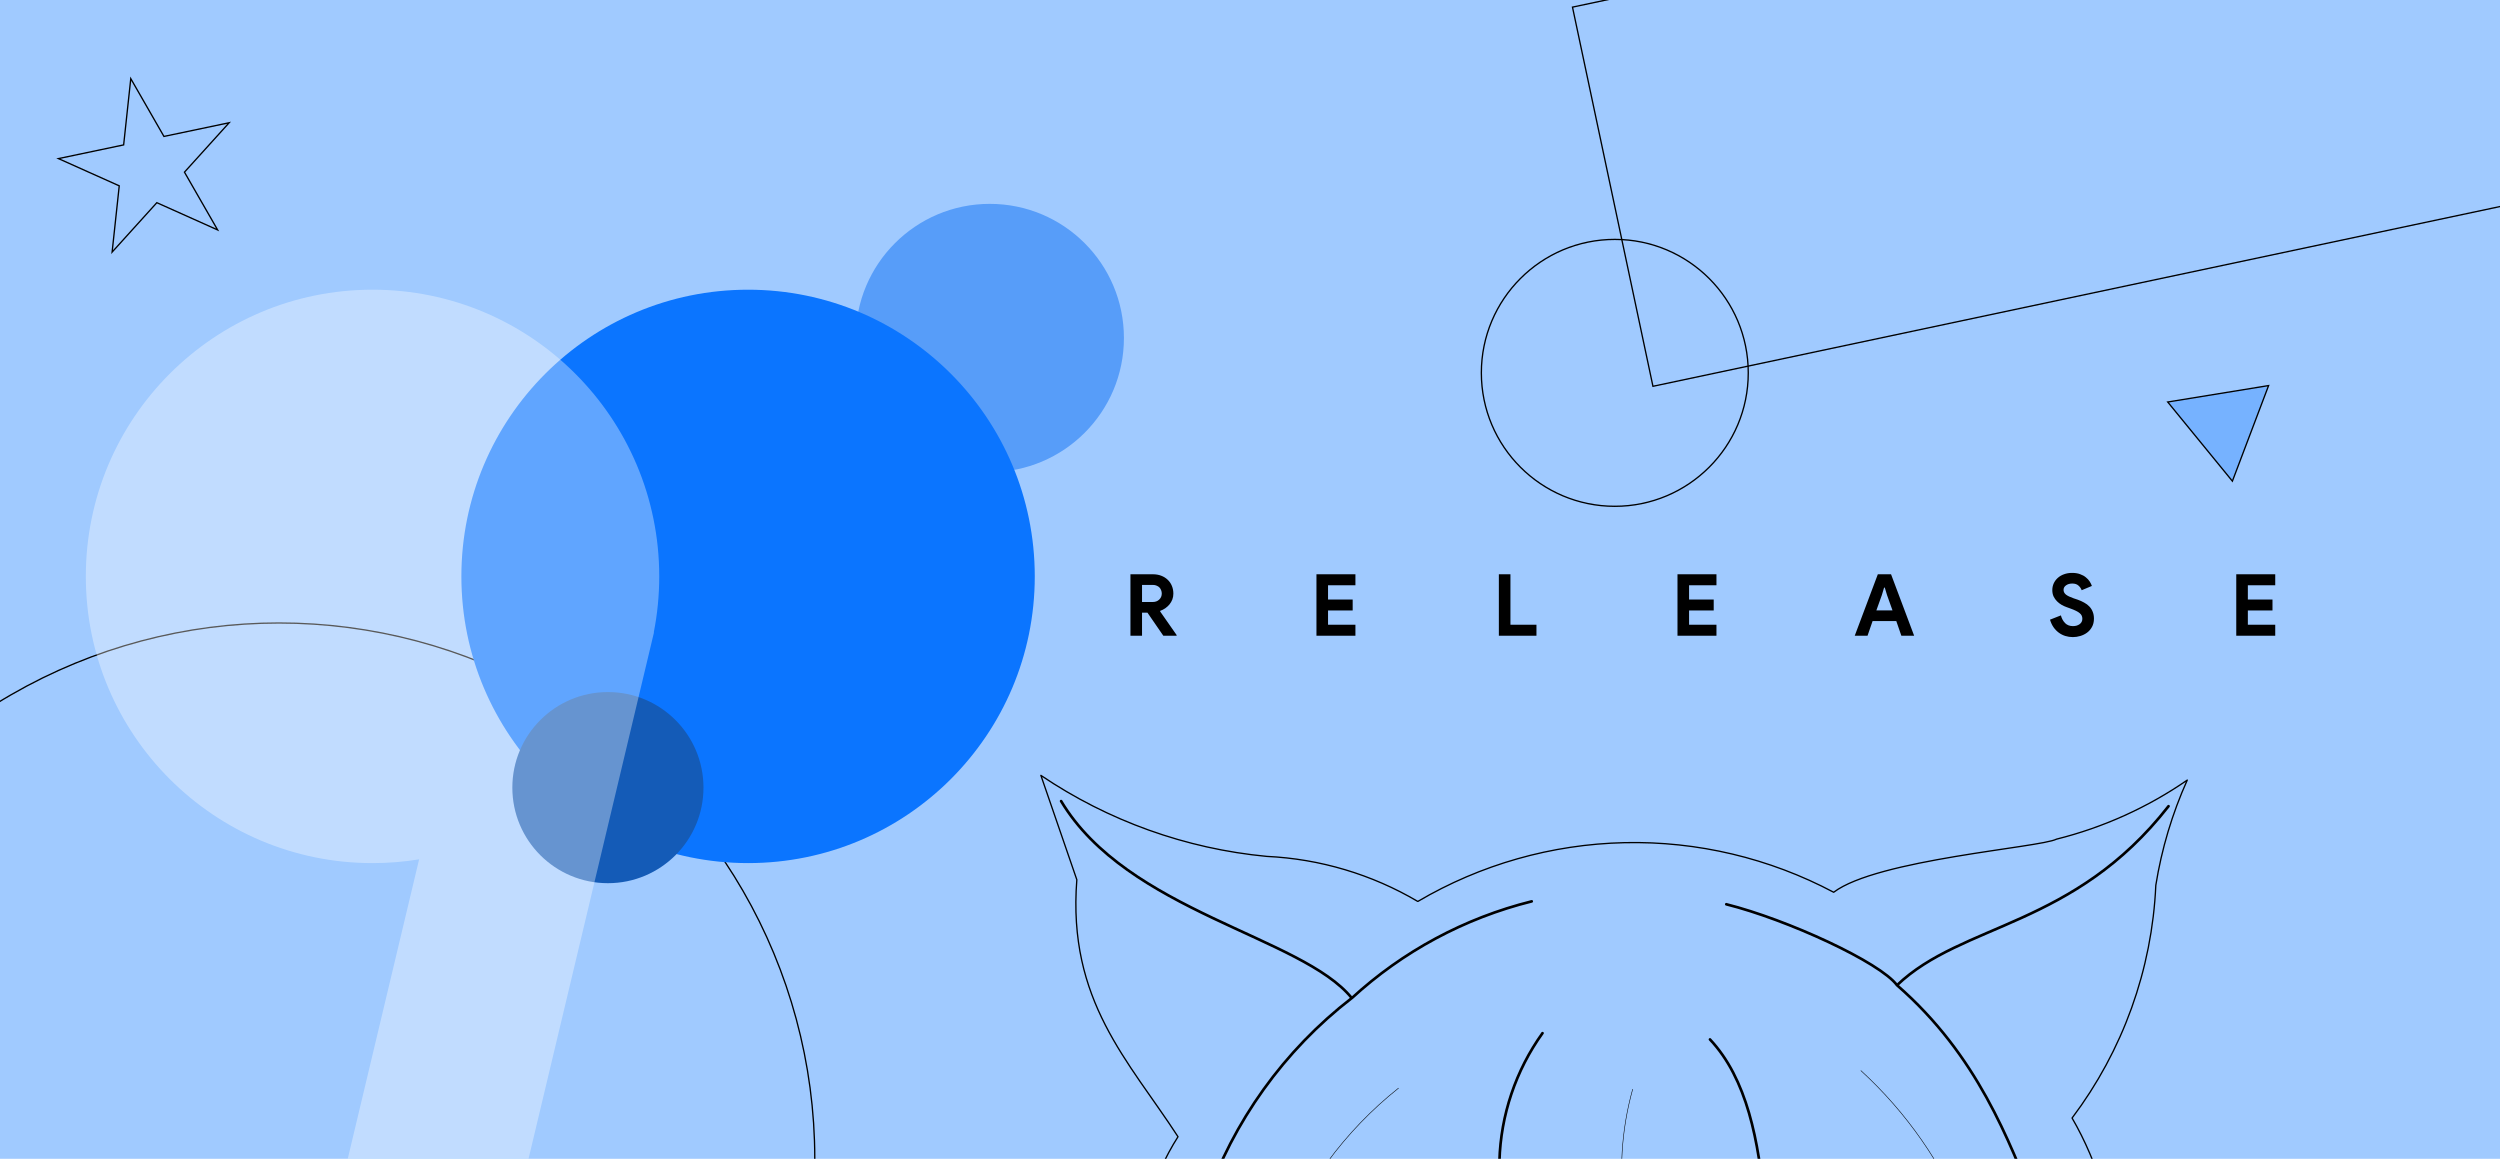 <svg width="932" height="432" viewBox="0 0 932 432" fill="none" xmlns="http://www.w3.org/2000/svg">
<g clip-path="url(#clip0_521_43)">
<rect width="932" height="432" fill="#A0CAFF"/>
<circle cx="104" cy="432" r="199.75" stroke="black" stroke-width="0.5"/>
<circle cx="369" cy="126" r="50" fill="#579DF9"/>
<circle cx="278.882" cy="214.882" r="106.882" fill="#0B75FF"/>
<circle cx="226.627" cy="293.627" r="35.627" fill="#145BB7"/>
<g filter="url(#filter0_b_521_43)">
<path fill-rule="evenodd" clip-rule="evenodd" d="M243.725 235.761C245.062 229.008 245.764 222.027 245.764 214.882C245.764 155.853 197.911 108 138.882 108C79.853 108 32 155.853 32 214.882C32 273.911 79.853 321.764 138.882 321.764C144.796 321.764 150.597 321.283 156.25 320.36L100.405 554.668L164.173 569.867L242.671 240.513C242.795 240.008 242.915 239.502 243.032 238.994L243.799 235.778L243.725 235.761Z" fill="white" fill-opacity="0.35"/>
</g>
<path d="M85.431 45.756L68.887 64.042L68.765 64.176L68.855 64.334L81.134 85.719L58.63 75.635L58.465 75.561L58.343 75.696L41.798 93.981L44.435 69.463L44.454 69.283L44.288 69.208L21.785 59.124L45.918 54.055L46.096 54.018L46.115 53.837L48.752 29.319L61.03 50.705L61.12 50.862L61.298 50.825L85.431 45.756Z" stroke="black" stroke-width="0.5"/>
<path d="M412.465 644.472C420.3 615.608 401.375 482.968 439.16 423.771C420.75 395.389 397.934 373.144 401.441 327.963L388.039 289.061C413.132 306.025 442.087 316.411 472.243 319.262C492.102 320.197 511.432 325.963 528.558 336.061C551.954 322.29 578.489 314.745 605.63 314.145C632.771 313.544 659.614 319.909 683.596 332.631C699.771 320.379 760.557 315.974 766.649 312.84C784.096 308.488 800.615 301.026 815.414 290.814C809.797 303.307 805.855 316.487 803.689 330.012C802.292 361.432 791.407 391.692 772.468 416.802C811.228 483.122 791.93 619.564 799.733 643.87" stroke="black" stroke-width="0.5" stroke-linecap="round" stroke-linejoin="round"/>
<path d="M395.578 298.649C420.235 339.874 485.502 349.134 503.956 372.103C522.948 354.665 546.004 342.263 571.021 336.028M503.912 372.103C478.696 391.6 459.722 418.035 449.318 448.164M808.423 300.556C773.137 345.737 731.495 344.06 707.201 367.292C701.031 358.81 666.238 342.789 643.565 337.113M707.201 367.281C737.292 393.471 748.875 425.196 758.957 450.038M488.341 642.598C483.017 594.836 485.923 546.514 496.932 499.734C499.84 525.031 505.922 549.86 515.035 573.637C514.893 546.11 516.646 523.963 514.213 488.644C525.676 532.817 551.252 554.92 564.293 576.914C554.909 529.453 553.108 480.804 558.956 432.779C566.046 518.857 588.829 577.966 633.265 586.743C635.237 549.43 653.954 526.692 657.921 450.027C663.433 498.759 668.66 547.491 659.148 596.222C677.977 563.649 691.56 528.314 699.398 491.516C704.176 522.44 709.699 552.641 723.638 574.415C727.999 589.582 724.153 620.714 722.4 643.869M575.043 385.165C565.068 399.087 559.478 415.67 558.989 432.79M637.484 387.499C651.258 402.205 655.674 425.02 657.91 450.038M687.147 433.656C696.21 451.546 700.434 471.498 699.398 491.526" stroke="black" stroke-linecap="round" stroke-linejoin="round"/>
<path d="M519.671 449.282C515.116 466.248 513.413 483.853 514.63 501.378M760.042 643.047C764.849 596.522 761.999 549.524 751.604 503.92M714.85 485.916C729.194 515.416 727.704 554.592 725.687 584.124M459.805 516.764C449.283 557.603 447.062 600.139 453.274 641.853M605.595 521.278C607.063 543.393 615.318 564.517 629.232 581.768M430.831 616.758L431.248 641.776M779.756 619.783L780.348 643.015M521.347 405.668C501.223 421.714 485.731 442.826 476.462 466.837M693.755 399.137C710.825 414.777 724.194 434.027 732.887 455.484M608.652 406.084C604.415 421.317 603.436 437.273 605.781 452.909" stroke="black" stroke-width="0.2" stroke-linecap="round" stroke-linejoin="round"/>
<rect x="586.222" y="2.657" width="364.5" height="144.5" transform="rotate(-11.981 586.222 2.657)" stroke="black" stroke-width="0.5"/>
<path d="M808.123 149.866L845.732 143.74L832.233 179.374L808.123 149.866Z" fill="#76B2FF" stroke="black" stroke-width="0.5"/>
<path d="M421.429 214.088H429.781C430.933 214.088 431.978 214.269 432.917 214.632C433.856 214.995 434.656 215.496 435.317 216.136C436 216.776 436.522 217.544 436.885 218.44C437.248 219.315 437.429 220.275 437.429 221.32C437.429 222.088 437.301 222.813 437.045 223.496C436.789 224.157 436.437 224.765 435.989 225.32C435.541 225.853 435.018 226.333 434.421 226.76C433.824 227.165 433.194 227.485 432.533 227.72L432.501 227.944L438.645 236.744V237H433.685L427.765 228.392H425.749V237H421.429V214.088ZM429.749 224.424C430.73 224.424 431.53 224.125 432.149 223.528C432.789 222.931 433.109 222.173 433.109 221.256C433.109 220.851 433.034 220.456 432.885 220.072C432.757 219.688 432.554 219.347 432.277 219.048C432 218.749 431.648 218.515 431.221 218.344C430.816 218.152 430.346 218.056 429.813 218.056H425.749V224.424H429.749ZM495.093 218.184V223.496H504.277V227.592H495.093V232.904H505.301V237H490.773V214.088H505.301V218.184H495.093ZM558.773 214.088H563.093V232.904H572.789V237H558.773V214.088ZM629.687 218.184V223.496H638.871V227.592H629.687V232.904H639.895V237H625.367V214.088H639.895V218.184H629.687ZM700.055 214.088H704.983L713.591 237H708.823L706.935 231.528H698.103L696.215 237H691.447L700.055 214.088ZM705.527 227.56L703.479 221.832L702.647 219.048H702.391L701.559 221.832L699.51 227.56H705.527ZM772.781 237.512C771.799 237.512 770.861 237.373 769.965 237.096C769.069 236.819 768.247 236.403 767.501 235.848C766.754 235.293 766.103 234.621 765.549 233.832C764.994 233.021 764.557 232.083 764.237 231.016L768.301 229.416C768.599 230.568 769.122 231.528 769.869 232.296C770.615 233.043 771.597 233.416 772.813 233.416C773.261 233.416 773.687 233.363 774.093 233.256C774.519 233.128 774.893 232.957 775.213 232.744C775.554 232.509 775.821 232.221 776.013 231.88C776.205 231.539 776.301 231.144 776.301 230.696C776.301 230.269 776.226 229.885 776.077 229.544C775.927 229.203 775.671 228.883 775.309 228.584C774.967 228.285 774.509 227.997 773.933 227.72C773.378 227.443 772.685 227.155 771.853 226.856L770.445 226.344C769.826 226.131 769.197 225.843 768.557 225.48C767.938 225.117 767.373 224.68 766.861 224.168C766.349 223.656 765.922 223.059 765.581 222.376C765.261 221.672 765.101 220.883 765.101 220.008C765.101 219.112 765.271 218.28 765.613 217.512C765.975 216.723 766.477 216.04 767.117 215.464C767.778 214.867 768.557 214.408 769.453 214.088C770.37 213.747 771.383 213.576 772.493 213.576C773.645 213.576 774.637 213.736 775.469 214.056C776.322 214.355 777.037 214.749 777.613 215.24C778.21 215.709 778.69 216.232 779.053 216.808C779.415 217.384 779.682 217.928 779.853 218.44L776.045 220.04C775.831 219.4 775.437 218.824 774.861 218.312C774.306 217.8 773.538 217.544 772.557 217.544C771.618 217.544 770.839 217.768 770.221 218.216C769.602 218.643 769.293 219.208 769.293 219.912C769.293 220.595 769.591 221.181 770.189 221.672C770.786 222.141 771.735 222.6 773.037 223.048L774.477 223.528C775.394 223.848 776.226 224.221 776.973 224.648C777.741 225.053 778.391 225.544 778.925 226.12C779.479 226.696 779.895 227.357 780.173 228.104C780.471 228.829 780.621 229.672 780.621 230.632C780.621 231.827 780.375 232.861 779.885 233.736C779.415 234.589 778.807 235.293 778.061 235.848C777.314 236.403 776.471 236.819 775.533 237.096C774.594 237.373 773.677 237.512 772.781 237.512ZM837.999 218.184V223.496H847.183V227.592H837.999V232.904H848.207V237H833.679V214.088H848.207V218.184H837.999Z" fill="black"/>
<circle cx="602" cy="139" r="49.75" stroke="black" stroke-width="0.5"/>
</g>
<defs>
<filter id="filter0_b_521_43" x="-1" y="75" width="279.764" height="527.867" filterUnits="userSpaceOnUse" color-interpolation-filters="sRGB">
<feFlood flood-opacity="0" result="BackgroundImageFix"/>
<feGaussianBlur in="BackgroundImageFix" stdDeviation="16.5"/>
<feComposite in2="SourceAlpha" operator="in" result="effect1_backgroundBlur_521_43"/>
<feBlend mode="normal" in="SourceGraphic" in2="effect1_backgroundBlur_521_43" result="shape"/>
</filter>
<clipPath id="clip0_521_43">
<rect width="932" height="432" fill="white"/>
</clipPath>
</defs>
</svg>
